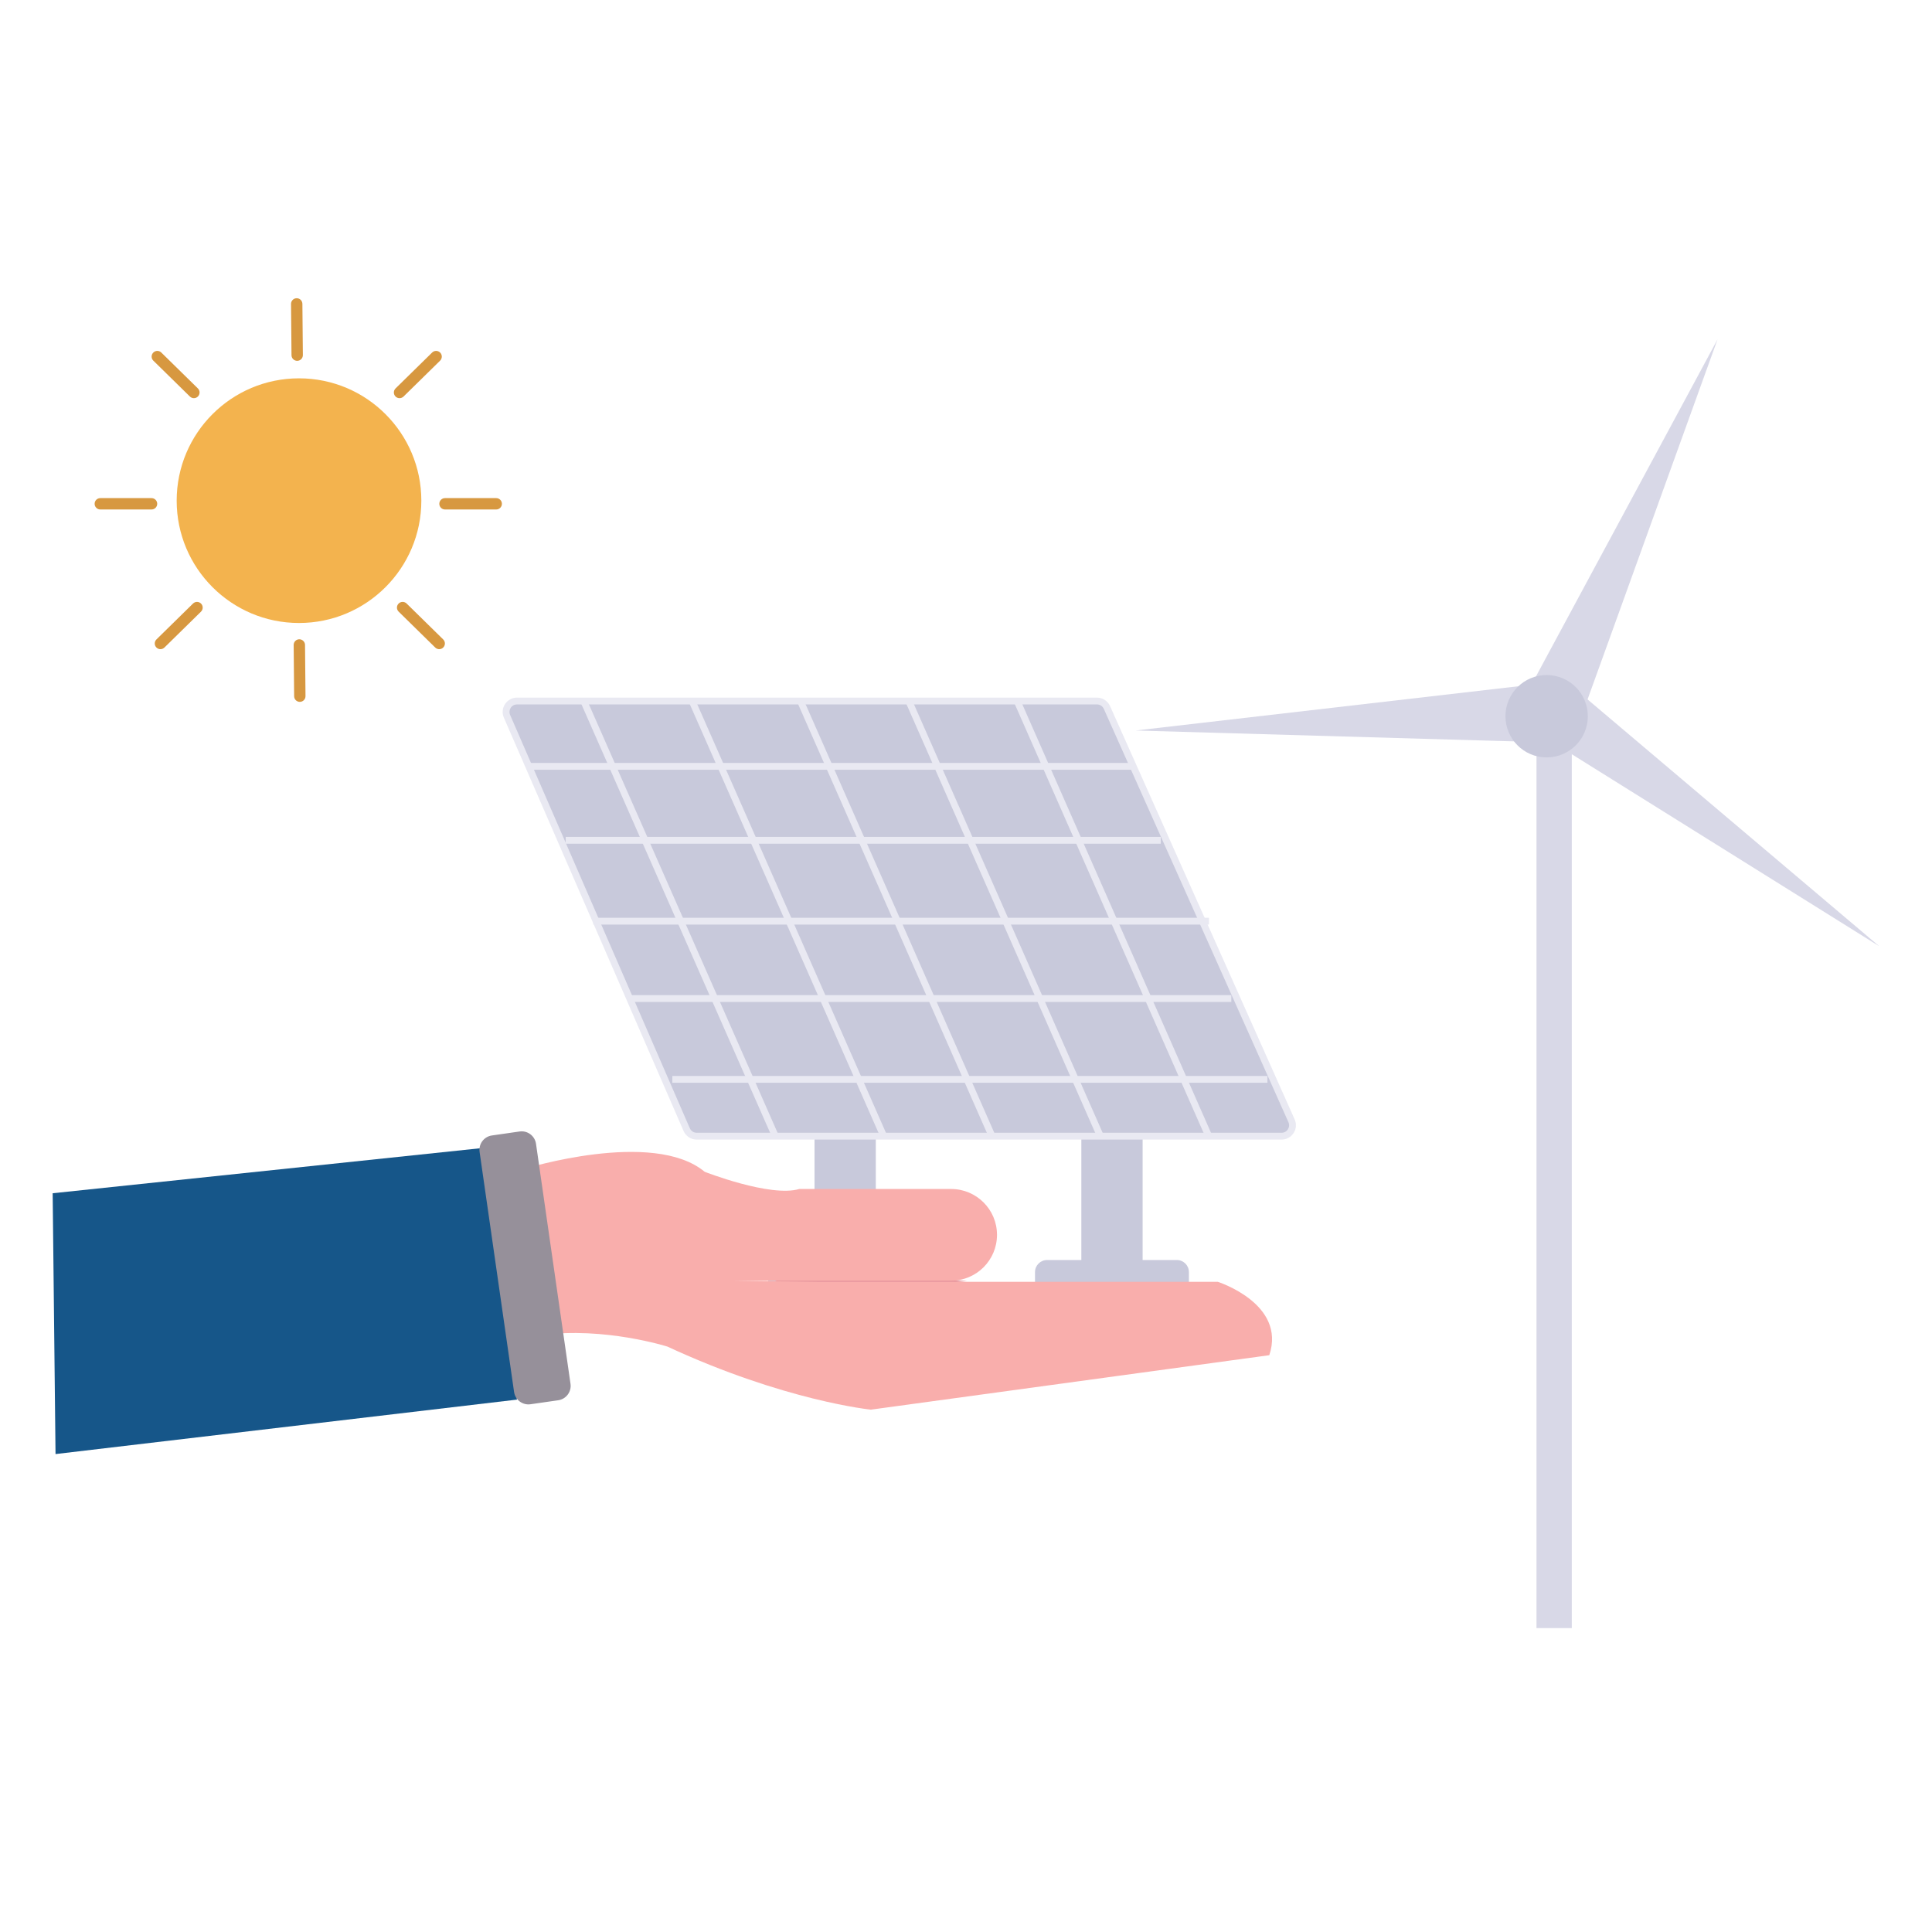<svg xmlns="http://www.w3.org/2000/svg" enable-background="new 0 0 850 850" viewBox="0 0 850 850"><rect width="26.96" height="81.83" x="358.36" y="486" fill="#c8c9db" transform="rotate(-180 371.837 526.918)"/><path fill="#c8c9db" d="M337.99,570.73h67.7v-11.07c0-2.93-2.38-5.31-5.31-5.31h-57.09c-2.93,0-5.31,2.38-5.31,5.31V570.73z"/><rect width="26.96" height="81.83" x="475.74" y="486" fill="#c8c9db" transform="rotate(-180 489.222 526.918)"/><path fill="#c8c9db" d="M455.37,570.73h67.7v-11.07c0-2.93-2.38-5.31-5.31-5.31h-57.09c-2.93,0-5.31,2.38-5.31,5.31V570.73z"/><path fill="#c8c9db" d="M306.52,499.87h257.32c3.48,0,5.81-3.59,4.39-6.76l-81.22-181.84c-0.77-1.73-2.49-2.84-4.39-2.84H227.46
				c-3.46,0-5.79,3.55-4.41,6.72l79.06,181.84C302.88,498.73,304.61,499.87,306.52,499.87z"/><path fill="#e9e9f2" d="M563.84,501.37H306.52c-2.51,0-4.78-1.49-5.78-3.79l-79.06-181.84c-0.85-1.96-0.66-4.19,0.51-5.97
				c1.17-1.78,3.14-2.85,5.27-2.85h255.16c2.48,0,4.74,1.47,5.76,3.73l81.22,181.84c0.88,1.96,0.7,4.2-0.47,6
				C567.96,500.29,565.99,501.37,563.84,501.37z M227.46,309.92c-1.13,0-2.14,0.54-2.76,1.49c-0.62,0.95-0.72,2.09-0.27,3.13
				l79.06,181.84c0.52,1.21,1.71,1.99,3.03,1.99h257.32c1.14,0,2.15-0.55,2.77-1.51c0.62-0.96,0.71-2.1,0.24-3.15l-81.22-181.84
				c-0.53-1.19-1.71-1.96-3.02-1.96H227.46z"/><line x1="447.5" x2="531.79" y1="308.42" y2="499.87" fill="#c8c9db"/><rect width="3" height="209.18" x="488.14" y="299.55" fill="#e9e9f2" transform="rotate(-23.766 489.594 404.117)"/><line x1="399.82" x2="484.12" y1="308.42" y2="499.87" fill="#c8c9db"/><rect width="3" height="209.18" x="440.47" y="299.55" fill="#e9e9f2" transform="rotate(-23.766 441.93 404.12)"/><line x1="352.15" x2="436.45" y1="308.42" y2="499.87" fill="#c8c9db"/><rect width="3" height="209.18" x="392.8" y="299.55" fill="#e9e9f2" transform="rotate(-23.766 394.256 404.115)"/><line x1="304.48" x2="388.77" y1="308.42" y2="499.87" fill="#c8c9db"/><rect width="3" height="209.18" x="345.13" y="299.55" fill="#e9e9f2" transform="rotate(-23.766 346.587 404.115)"/><line x1="256.81" x2="341.1" y1="308.42" y2="499.87" fill="#c8c9db"/><rect width="3" height="209.18" x="297.45" y="299.55" fill="#e9e9f2" transform="rotate(-23.766 298.919 404.114)"/><line x1="498.58" x2="233" y1="337.16" y2="337.16" fill="#c8c9db"/><rect width="265.58" height="3" x="233" y="335.66" fill="#e9e9f2"/><line x1="510.69" x2="248.89" y1="369.7" y2="369.7" fill="#c8c9db"/><rect width="261.8" height="3" x="248.89" y="368.2" fill="#e9e9f2"/><g><line x1="531.9" x2="261" y1="405.27" y2="405.27" fill="#c8c9db"/><rect width="270.9" height="3" x="261" y="403.77" fill="#e9e9f2"/></g><g><line x1="541.74" x2="276.89" y1="439.32" y2="439.32" fill="#c8c9db"/><rect width="264.85" height="3" x="276.89" y="437.82" fill="#e9e9f2"/></g><g><line x1="557.6" x2="295.81" y1="474.88" y2="474.88" fill="#c8c9db"/><rect width="261.8" height="3" x="295.81" y="473.38" fill="#e9e9f2"/></g><g><rect width="15.53" height="406.48" x="675.99" y="309.81" fill="#d8d8e7"/></g><g><polygon fill="#d8d8e7" points="672.16 304.28 755.65 149.29 695.79 315.11"/></g><g><polygon fill="#d8d8e7" points="689.59 300.21 826.83 416.34 673.18 320.37"/></g><g><polygon fill="#d8d8e7" points="678.24 300.74 499.65 321.39 680.74 326.61"/></g><g><circle cx="680.46" cy="315.11" r="18.12" fill="#c8c9db"/></g><g><circle cx="131.55" cy="220.27" r="53.82" fill="#f3b34e"/></g><g><path fill="#d79840" d="M66.67,224.15H44.13c-1.38,0-2.5-1.12-2.5-2.5s1.12-2.5,2.5-2.5h22.54c1.38,0,2.5,1.12,2.5,2.5
			S68.05,224.15,66.67,224.15z"/></g><g><path fill="#d79840" d="M85.3,175.18c-0.63,0-1.26-0.24-1.75-0.72l-16.09-15.79c-0.99-0.97-1-2.55-0.03-3.54s2.55-1,3.54-0.03
			l16.09,15.79c0.99,0.97,1,2.55,0.03,3.54C86.6,174.93,85.95,175.18,85.3,175.18z"/></g><g><path fill="#d79840" d="M175.78,175.18c-0.65,0-1.29-0.25-1.78-0.75c-0.97-0.99-0.95-2.57,0.03-3.54l16.09-15.79
			c0.98-0.97,2.57-0.95,3.54,0.03c0.97,0.99,0.95,2.57-0.03,3.54l-16.09,15.79C177.04,174.94,176.41,175.18,175.78,175.18z"/></g><g><path fill="#d79840" d="M130.75,158.75c-1.37,0-2.49-1.1-2.5-2.48l-0.21-22.54c-0.01-1.38,1.1-2.51,2.48-2.52c0.01,0,0.02,0,0.02,0
			c1.37,0,2.49,1.1,2.5,2.48l0.21,22.54c0.01,1.38-1.1,2.51-2.48,2.52C130.77,158.75,130.76,158.75,130.75,158.75z"/></g><g><path fill="#d79840" d="M218.32,224.15h-22.54c-1.38,0-2.5-1.12-2.5-2.5s1.12-2.5,2.5-2.5h22.54c1.38,0,2.5,1.12,2.5,2.5
			S219.7,224.15,218.32,224.15z"/></g><g><path fill="#d79840" d="M193.23,285.61c-0.63,0-1.26-0.24-1.75-0.72l-16.09-15.79c-0.99-0.97-1-2.55-0.03-3.54s2.55-1,3.54-0.03
			l16.09,15.79c0.99,0.97,1,2.55,0.03,3.54C194.53,285.36,193.88,285.61,193.23,285.61z"/></g><g><path fill="#d79840" d="M70.58,285.61c-0.65,0-1.29-0.25-1.78-0.75c-0.97-0.99-0.95-2.57,0.03-3.54l16.09-15.79
			c0.99-0.97,2.57-0.95,3.54,0.03c0.97,0.99,0.95,2.57-0.03,3.54l-16.09,15.79C71.85,285.37,71.22,285.61,70.58,285.61z"/></g><g><path fill="#d79840" d="M131.91,308.79c-1.37,0-2.49-1.1-2.5-2.48l-0.21-22.54c-0.01-1.38,1.1-2.51,2.48-2.52
			c1.35,0.01,2.51,1.1,2.52,2.48l0.21,22.54c0.01,1.38-1.1,2.51-2.48,2.52C131.92,308.79,131.92,308.79,131.91,308.79z"/></g><g><path fill="#e5959d" d="M425.36,563.64c-8.26,0.83-16.51,1.26-24.77,1.55c-4.13,0.18-8.26,0.23-12.38,0.33l-12.38,0.11l-12.38-0.11
			c-4.13-0.11-8.26-0.15-12.38-0.33l-3.1-0.12c-1.08-0.05-1.93-0.06-2.9,0.02c-1.88,0.16-3.75,0.72-5.46,1.64
			c-1.73,0.9-3.24,2.15-4.58,3.7c-1.39,1.53-2.8,3.06-4.24,4.55c1.09-1.77,2.22-3.5,3.36-5.23c1.09-1.78,2.63-3.43,4.42-4.69
			c1.81-1.26,3.9-2.13,6.1-2.56c1.08-0.23,2.29-0.29,3.28-0.31l3.1-0.12c4.13-0.19,8.26-0.22,12.38-0.33l12.38-0.11l12.38,0.11
			c4.13,0.11,8.26,0.15,12.38,0.33C408.85,562.38,417.11,562.81,425.36,563.64z"/></g><g><polygon fill="#165689" points="23.17 524.98 214.83 504.81 227.44 615.77 24.43 639.73"/></g><g><path fill="#f9aeac" d="M359.71,563.94h176.03c0,0,30.26,9.59,22.7,32.29l-175.27,23.96c0,0-37.83-3.78-89.53-27.74
			c0,0-27.74-8.83-55.48-5.04l-7.57-73.13c0,0,56.74-17.65,79.44,1.26c0,0,29,11.35,41.61,7.57h66.83
			c11.14,0,20.17,9.03,20.17,20.17l0,0c0,11.14-9.03,20.17-20.17,20.17h-95.83"/></g><g><path fill="#96909a" d="M245.58,616.06l-12.18,1.75c-3.49,0.5-6.73-1.92-7.23-5.41L211,506.79c-0.5-3.49,1.92-6.73,5.41-7.23
			l12.18-1.75c3.49-0.5,6.73,1.92,7.23,5.41L251,608.83C251.5,612.32,249.07,615.56,245.58,616.06z"/></g></svg>